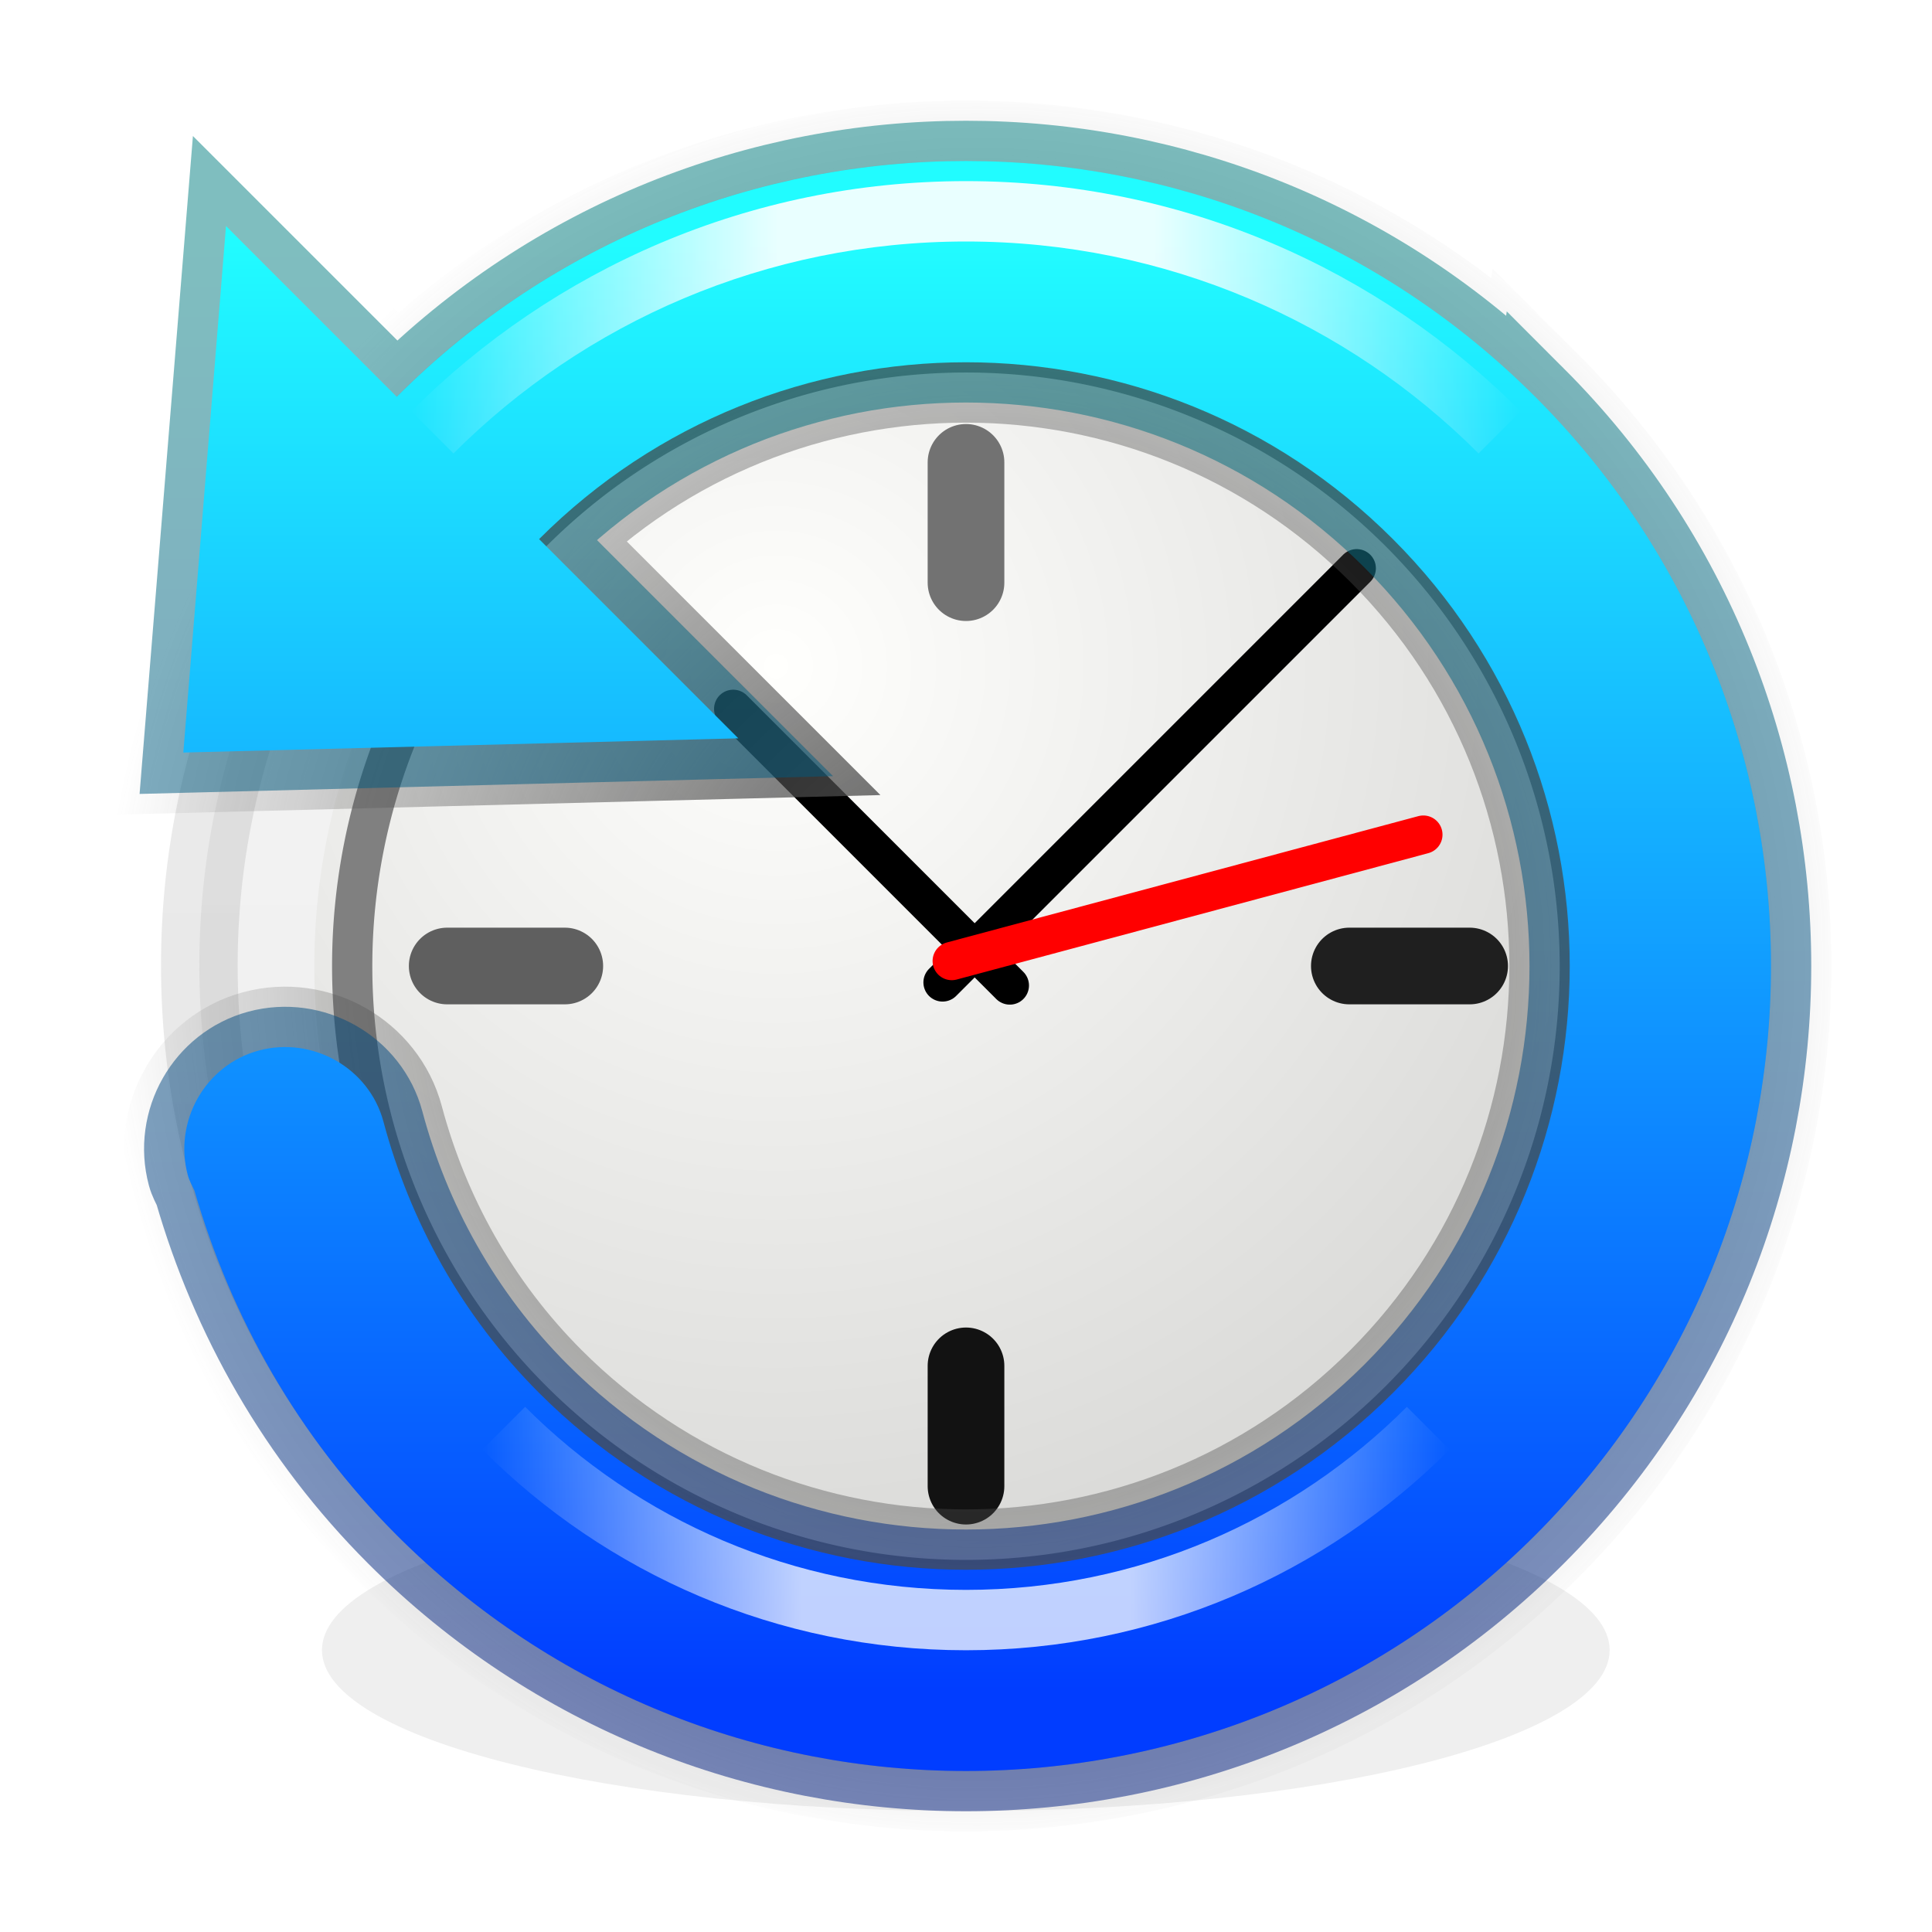 <?xml version="1.0" encoding="UTF-8" standalone="no"?>
<!-- Created with Inkscape (http://www.inkscape.org/) -->

<svg
   xmlns:dc="http://purl.org/dc/elements/1.1/"
   xmlns:cc="http://creativecommons.org/ns#"
   xmlns:rdf="http://www.w3.org/1999/02/22-rdf-syntax-ns#"
   xmlns:svg="http://www.w3.org/2000/svg"
   xmlns="http://www.w3.org/2000/svg"
   xmlns:xlink="http://www.w3.org/1999/xlink"
   xmlns:sodipodi="http://sodipodi.sourceforge.net/DTD/sodipodi-0.dtd"
   xmlns:inkscape="http://www.inkscape.org/namespaces/inkscape"
   version="1.1"
   inkscape:output_extension="org.inkscape.output.svg.inkscape"
   sodipodi:docname="document-open-recent.svg"
   inkscape:version="0.48.3.1 r9886"
   sodipodi:version="0.32"
   id="svg7217"
   height="96"
   width="96"
   inkscape:export-filename="folder-recent.png"
   inkscape:export-xdpi="90"
   inkscape:export-ydpi="90">
  <defs
     id="defs7219">
    <linearGradient
       id="linearGradient3841">
      <stop
         style="stop-color:#ffffff;stop-opacity:0;"
         offset="0"
         id="stop3843" />
      <stop
         id="stop3849"
         offset="0.33"
         style="stop-color:#ffffff;stop-opacity:1;" />
      <stop
         style="stop-color:#ffffff;stop-opacity:1;"
         offset="0.67"
         id="stop3851" />
      <stop
         style="stop-color:#ffffff;stop-opacity:0;"
         offset="1"
         id="stop3845" />
    </linearGradient>
    <linearGradient
       id="linearGradient3803">
      <stop
         id="stop3805"
         offset="0"
         style="stop-color:#007e80;stop-opacity:1;" />
      <stop
         id="stop3807"
         offset="1"
         style="stop-color:#001e80;stop-opacity:1;" />
    </linearGradient>
    <linearGradient
       inkscape:collect="always"
       id="linearGradient4074">
      <stop
         style="stop-color:#4d4d4d;stop-opacity:1;"
         offset="0"
         id="stop4076" />
      <stop
         style="stop-color:#4d4d4d;stop-opacity:0;"
         offset="1"
         id="stop4078" />
    </linearGradient>
    <linearGradient
       id="linearGradient4064-7-3-5">
      <stop
         style="stop-color:#21fcff;stop-opacity:1;"
         offset="0"
         id="stop4066-4-1-7" />
      <stop
         style="stop-color:#013dff;stop-opacity:1;"
         offset="1"
         id="stop4068-8-1-3" />
    </linearGradient>
    <linearGradient
       id="linearGradient37935">
      <stop
         id="stop37937"
         style="stop-color:#929292;stop-opacity:1"
         offset="0" />
      <stop
         id="stop37939"
         style="stop-color:#4a4a4a;stop-opacity:1"
         offset="1" />
    </linearGradient>
    <linearGradient
       id="linearGradient5354">
      <stop
         id="stop5356"
         style="stop-color:#3f3f3f;stop-opacity:1"
         offset="0" />
      <stop
         id="stop5358"
         style="stop-color:#000000;stop-opacity:1"
         offset="1" />
    </linearGradient>
    <linearGradient
       id="linearGradient2145">
      <stop
         id="stop2147"
         style="stop-color:#fffffd;stop-opacity:1"
         offset="0" />
      <stop
         id="stop2149"
         style="stop-color:#cbcbc9;stop-opacity:1"
         offset="1" />
    </linearGradient>
    <radialGradient
       inkscape:collect="always"
       xlink:href="#linearGradient2145"
       id="radialGradient4022"
       gradientUnits="userSpaceOnUse"
       gradientTransform="matrix(2.172,0,0,2.172,12.711,-36.724)"
       cx="11.902"
       cy="10.045"
       fx="11.902"
       fy="10.045"
       r="29.293" />
    <linearGradient
       inkscape:collect="always"
       xlink:href="#linearGradient37935"
       id="linearGradient4028"
       gradientUnits="userSpaceOnUse"
       gradientTransform="matrix(1.873,0,0,1.873,3.043,-44.959)"
       x1="28.771"
       y1="12.918"
       x2="28.771"
       y2="45.348" />
    <linearGradient
       inkscape:collect="always"
       xlink:href="#linearGradient5354"
       id="linearGradient4030"
       gradientUnits="userSpaceOnUse"
       gradientTransform="matrix(1.873,0,0,1.873,3.043,-44.959)"
       x1="19.177"
       y1="13.48"
       x2="19.177"
       y2="45.359" />
    <filter
       inkscape:collect="always"
       id="filter4068"
       x="-0.053"
       width="1.107"
       y="-0.341"
       height="1.682">
      <feGaussianBlur
         inkscape:collect="always"
         stdDeviation="1.751"
         id="feGaussianBlur4070" />
    </filter>
    <linearGradient
       inkscape:collect="always"
       xlink:href="#linearGradient3841"
       id="linearGradient3033"
       gradientUnits="userSpaceOnUse"
       gradientTransform="translate(0,-48)"
       x1="23.969"
       y1="75.953"
       x2="72.031"
       y2="75.953" />
    <linearGradient
       inkscape:collect="always"
       xlink:href="#linearGradient3841"
       id="linearGradient3036"
       gradientUnits="userSpaceOnUse"
       gradientTransform="translate(0,-48)"
       x1="20.438"
       y1="15.766"
       x2="75.562"
       y2="15.766" />
    <linearGradient
       inkscape:collect="always"
       xlink:href="#linearGradient4064-7-3-5"
       id="linearGradient3039"
       gradientUnits="userSpaceOnUse"
       gradientTransform="matrix(1.768,1.768,-1.768,1.768,-119.054,-255.442)"
       x1="109.318"
       y1="14.818"
       x2="129.682"
       y2="35.182" />
    <linearGradient
       inkscape:collect="always"
       xlink:href="#linearGradient3803"
       id="linearGradient3041"
       gradientUnits="userSpaceOnUse"
       x1="48"
       y1="-36"
       x2="48"
       y2="36" />
    <radialGradient
       inkscape:collect="always"
       xlink:href="#linearGradient4074"
       id="radialGradient3044"
       gradientUnits="userSpaceOnUse"
       gradientTransform="scale(1,1.013)"
       cx="48.555"
       cy="1.25e-07"
       fx="48.555"
       fy="1.25e-07"
       r="43.445" />
  </defs>
  <sodipodi:namedview
     id="base"
     pagecolor="#ffffff"
     bordercolor="#666666"
     borderopacity="1.0"
     inkscape:pageopacity="0.0"
     inkscape:pageshadow="2"
     inkscape:zoom="4"
     inkscape:cx="48"
     inkscape:cy="56.625"
     inkscape:current-layer="layer1"
     showgrid="true"
     inkscape:grid-bbox="true"
     inkscape:document-units="px"
     inkscape:window-width="1026"
     inkscape:window-height="728"
     inkscape:window-x="17"
     inkscape:window-y="24"
     inkscape:window-maximized="0"
     inkscape:object-paths="false"
     inkscape:snap-intersection-paths="true"
     inkscape:object-nodes="true"
     inkscape:snap-smooth-nodes="false"
     inkscape:snap-midpoints="false"
     inkscape:snap-object-midpoints="true"
     inkscape:snap-nodes="true"
     inkscape:snap-global="false"
     fit-margin-top="0"
     fit-margin-left="0"
     fit-margin-right="0"
     fit-margin-bottom="0" />
  <g
     id="layer1"
     inkscape:label="Layer 1"
     inkscape:groupmode="layer"
     transform="translate(0,48)">
    <path
       sodipodi:type="arc"
       style="opacity:0.25;color:#000000;fill:#000000;fill-opacity:1;fill-rule:evenodd;stroke:none;stroke-width:1px;marker:none;visibility:visible;display:inline;overflow:visible;enable-background:accumulate;filter:url(#filter4068)"
       id="path3873"
       sodipodi:cx="49.534885"
       sodipodi:cy="86.581398"
       sodipodi:rx="39.302326"
       sodipodi:ry="6.1627908"
       d="m 88.837,86.581 c 0,3.404 -17.596,6.163 -39.302,6.163 -21.706,0 -39.302,-2.759 -39.302,-6.163 0,-3.404 17.596,-6.163 39.302,-6.163 21.706,0 39.302,2.759 39.302,6.163 z"
       transform="matrix(0.814,0,0,1.298,7.669,-78.392)" />
    <g
       id="g3899">
      <path
         d="m 47.97,-38.095 c -21.025,0 -38.065,17.04 -38.065,38.065 0,21.025 17.04,38.125 38.065,38.125 21.025,0 38.125,-17.1 38.125,-38.125 0,-21.025 -17.1,-38.065 -38.125,-38.065 z"
         id="path2555"
         style="fill:url(#linearGradient4028);fill-opacity:1;stroke:url(#linearGradient4030);stroke-width:3.809;stroke-linecap:round;stroke-linejoin:round;stroke-miterlimit:4;stroke-opacity:1;stroke-dasharray:none;stroke-dashoffset:0;opacity:0.1"
         inkscape:connector-curvature="0" />
      <path
         d="m 80.381,7.5e-7 a 32.381,32.381 0 0 1 -64.762,0 32.381,32.381 0 1 1 64.762,0 z"
         id="path35549"
         style="fill:url(#radialGradient4022);fill-opacity:1;fill-rule:evenodd;stroke:none"
         inkscape:connector-curvature="0" />
      <path
         d="m 48,-19.048 c 0,-5.305 0,-5.977 0,-5.977"
         id="path2308"
         style="fill:#1f1f1f;fill-opacity:1;fill-rule:evenodd;stroke:#727272;stroke-width:3.81;stroke-linecap:round;stroke-linejoin:miter;stroke-miterlimit:4;stroke-opacity:1;stroke-dasharray:none"
         inkscape:connector-curvature="0" />
      <path
         d="M 46.836,0.815 67.414,-19.763"
         id="path2312"
         style="fill:none;stroke:#000000;stroke-width:1.905;stroke-linecap:round;stroke-linejoin:miter;stroke-miterlimit:4;stroke-opacity:1;stroke-dasharray:none"
         inkscape:connector-curvature="0" />
      <path
         d="M 50.177,0.967 36.433,-12.777"
         id="path2314"
         style="fill:none;stroke:#000000;stroke-width:1.905;stroke-linecap:round;stroke-linejoin:miter;stroke-miterlimit:4;stroke-opacity:1;stroke-dasharray:none"
         inkscape:connector-curvature="0" />
      <path
         d="M 47.292,-0.248 70.725,-6.527"
         id="path2316"
         style="fill:#ff0000;fill-rule:evenodd;stroke:#ff0000;stroke-width:1.905;stroke-linecap:round;stroke-linejoin:miter;stroke-miterlimit:4;stroke-opacity:1;stroke-dasharray:none"
         inkscape:connector-curvature="0" />
      <path
         d="m 48,25.846 c 0,-5.305 0,-5.977 0,-5.977"
         id="path5368"
         style="fill:#121212;fill-opacity:1;fill-rule:evenodd;stroke:#121212;stroke-width:3.81;stroke-linecap:round;stroke-linejoin:miter;stroke-miterlimit:4;stroke-opacity:1;stroke-dasharray:none"
         inkscape:connector-curvature="0" />
      <path
         d="m 67.048,7.5e-7 c 5.305,0 5.977,0 5.977,0"
         id="path5370"
         style="fill:#1f1f1f;fill-opacity:1;fill-rule:evenodd;stroke:#1f1f1f;stroke-width:3.81;stroke-linecap:round;stroke-linejoin:miter;stroke-miterlimit:4;stroke-opacity:1;stroke-dasharray:none"
         inkscape:connector-curvature="0" />
      <path
         d="m 22.221,7.5e-7 c 5.186,0 5.843,0 5.843,0"
         id="path5372"
         style="fill:#1f1f1f;fill-opacity:1;fill-rule:evenodd;stroke:#5f5f5f;stroke-width:3.81;stroke-linecap:round;stroke-linejoin:miter;stroke-miterlimit:4;stroke-opacity:1;stroke-dasharray:none"
         inkscape:connector-curvature="0" />
      <path
         inkscape:connector-curvature="0"
         style="fill:none;fill-opacity:1;fill-rule:evenodd;stroke:#808080;stroke-width:2;stroke-miterlimit:4;stroke-dasharray:none"
         id="path4036"
         d="m 78.5,0.01 a 30.5,30.5 0 0 1 -61,0 30.5,30.5 0 1 1 61,0 z" />
    </g>
    <path
       inkscape:transform-center-x="-0.55456385"
       sodipodi:nodetypes="scccccssscsccsss"
       inkscape:connector-curvature="0"
       id="path4072"
       d="m 76.284,-28.284 c -15.621,-15.621 -40.948,-15.621 -56.569,0 l -8.485,-8.485 -2.121,26.163 27.577,-0.707 -9.899,-9.899 c 11.716,-11.716 30.711,-11.716 42.426,-1e-6 11.716,11.716 11.716,30.711 0,42.426 -11.716,11.716 -30.711,11.716 -42.426,0 C 22.923,17.349 20.368,12.659 19.053,7.734 18.338,5.067 15.533,3.484 12.866,4.198 10.198,4.913 8.615,7.718 9.33,10.386 c 0.076,0.283 0.212,0.516 0.331,0.773 1.809,6.264 5.118,12.189 10.054,17.125 15.621,15.621 40.948,15.621 56.569,0 15.621,-15.621 15.621,-40.948 0,-56.569 z"
       style="color:#000000;fill:none;stroke:url(#radialGradient3044);stroke-width:6;stroke-linejoin:miter;stroke-miterlimit:4;stroke-dasharray:none;marker:none;visibility:visible;display:inline;overflow:visible;enable-background:accumulate" />
    <path
       inkscape:transform-center-x="-0.55456385"
       sodipodi:nodetypes="scccccssscsccsss"
       inkscape:connector-curvature="0"
       id="path3814"
       d="m 76.284,-28.284 c -15.621,-15.621 -40.948,-15.621 -56.569,0 l -8.485,-8.485 -2.121,26.163 27.577,-0.707 -9.899,-9.899 c 11.716,-11.716 30.711,-11.716 42.426,-1e-6 11.716,11.716 11.716,30.711 0,42.426 -11.716,11.716 -30.711,11.716 -42.426,0 C 22.923,17.349 20.368,12.659 19.053,7.734 18.338,5.067 15.533,3.484 12.866,4.198 10.198,4.913 8.615,7.718 9.33,10.386 c 0.076,0.283 0.212,0.516 0.331,0.773 1.809,6.264 5.118,12.189 10.054,17.125 15.621,15.621 40.948,15.621 56.569,0 15.621,-15.621 15.621,-40.948 0,-56.569 z"
       style="color:#000000;fill:none;fill-opacity:1;fill-rule:evenodd;stroke:url(#linearGradient3041);stroke-width:4;stroke-linejoin:miter;marker:none;visibility:visible;display:inline;overflow:visible;enable-background:accumulate;stroke-miterlimit:4;stroke-dasharray:none;opacity:0.5" />
    <path
       style="color:#000000;fill:url(#linearGradient3039);fill-opacity:1;fill-rule:evenodd;stroke:url(#linearGradient3041);stroke-width:2;stroke-linejoin:miter;marker:none;visibility:visible;display:inline;overflow:visible;enable-background:accumulate"
       d="m 76.284,-28.284 c -15.621,-15.621 -40.948,-15.621 -56.569,0 l -8.485,-8.485 -2.121,26.163 27.577,-0.707 -9.899,-9.899 c 11.716,-11.716 30.711,-11.716 42.426,-1e-6 11.716,11.716 11.716,30.711 0,42.426 -11.716,11.716 -30.711,11.716 -42.426,0 C 22.923,17.349 20.368,12.659 19.053,7.734 18.338,5.067 15.533,3.484 12.866,4.198 10.198,4.913 8.615,7.718 9.33,10.386 c 0.076,0.283 0.212,0.516 0.331,0.773 1.809,6.264 5.118,12.189 10.054,17.125 15.621,15.621 40.948,15.621 56.569,0 15.621,-15.621 15.621,-40.948 0,-56.569 z"
       id="path3002"
       inkscape:connector-curvature="0"
       sodipodi:nodetypes="scccccssscsccsss"
       inkscape:transform-center-x="-0.55456385" />
    <path
       style="opacity:0.9;color:#000000;fill:url(#linearGradient3036);fill-opacity:1;fill-rule:evenodd;stroke:none;stroke-width:1px;marker:none;visibility:visible;display:inline;overflow:visible;enable-background:accumulate"
       d="m 48,-39 c -10.77,0 -20.505,4.38 -27.562,11.438 l 2.094,2.094 C 29.046,-31.983 38.059,-36 48,-36 c 9.941,0 18.954,4.017 25.469,10.531 L 75.562,-27.562 C 68.505,-34.62 58.77,-39 48,-39 z"
       id="path3809"
       inkscape:connector-curvature="0" />
    <path
       style="opacity:0.75;color:#000000;fill:url(#linearGradient3033);fill-opacity:1;fill-rule:evenodd;stroke:none;stroke-width:1px;marker:none;visibility:visible;display:inline;overflow:visible;enable-background:accumulate"
       d="m 26.094,21.906 -2.125,2.125 C 30.122,30.184 38.611,34 48,34 c 9.389,0 17.878,-3.816 24.031,-9.969 l -2.125,-2.125 C 64.296,27.516 56.56,31 48,31 39.44,31 31.704,27.516 26.094,21.906 z"
       id="path3827"
       inkscape:connector-curvature="0" />
  </g>
</svg>
